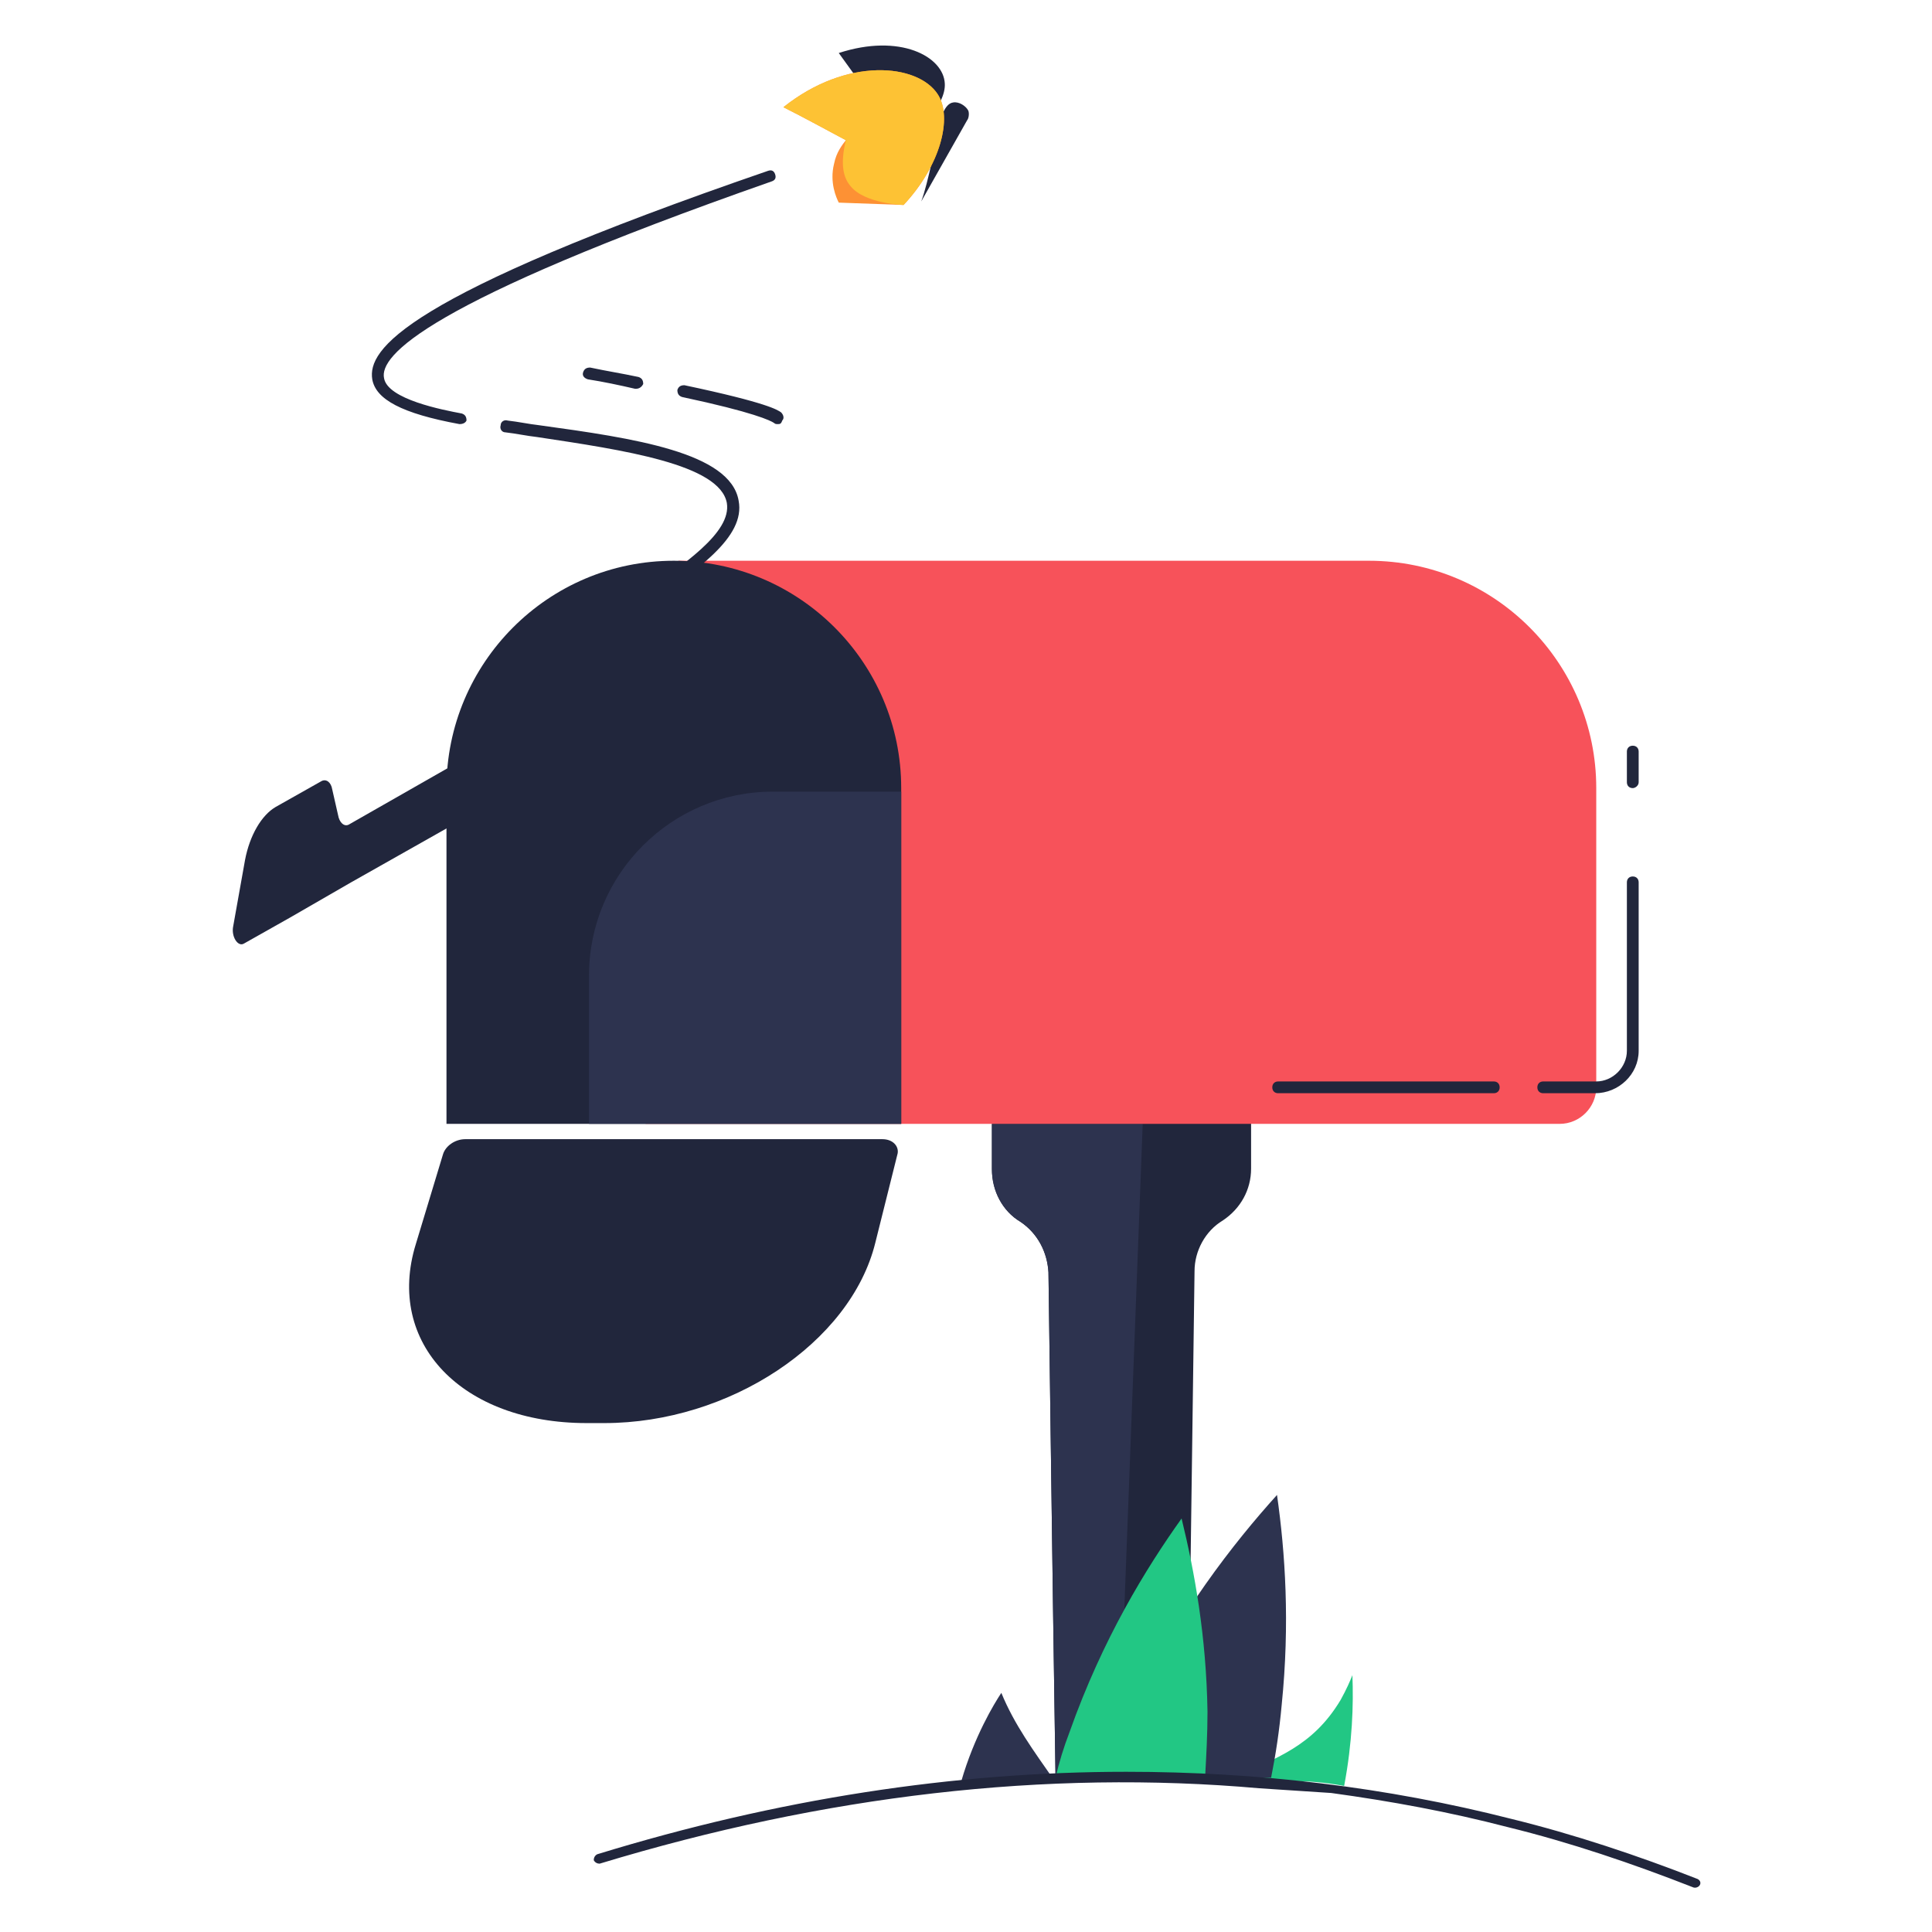 <svg xmlns="http://www.w3.org/2000/svg" viewBox="0 0 164 164" class="icon icon-170"><path fill="#21263C" d="M74.9 96.7H39.5c-.9 0-1.7.6-1.9 1.3l-2.3 7.6c-2.6 8.4 3.9 15.2 14.5 15.2h1.5c10.6 0 20.9-6.8 23-15.3l1.9-7.6c.1-.6-.4-1.2-1.3-1.2zm11.7 7c1.5 1 2.3 2.6 2.4 4.3.1 6.5.3 23.6.6 42.9 3.7-.1 7.4-.2 11.2-.2.3-19.2.5-36.3.6-42.8 0-1.7.9-3.4 2.4-4.3 1.5-1 2.4-2.6 2.4-4.4v-3.9h-22v3.9c0 1.9.9 3.6 2.4 4.5z"></path><path fill="#2D334F" d="M86.6 103.7c1.5 1 2.3 2.6 2.4 4.3.1 6.5.3 23.6.6 42.9 1.8 0 3.5-.1 5.3-.1L97 95.4H84.2v3.9c0 1.8.9 3.5 2.4 4.4z"></path><path fill="#21263C" d="M28.7 69.2l-.5-2.2c-.1-.6-.5-.9-.9-.7l-3.9 2.2c-1.2.7-2.2 2.4-2.6 4.5l-1 5.6c-.2.9.4 1.8.9 1.5l3.9-2.2 5.2-3 17.7-10c.4-.2.6-.9.4-1.5l-.4-2.4c-.1-.6-.5-.9-.9-.7l-17 9.7c-.4.2-.8-.2-.9-.8zM71.2 4.5c.8 1.1 1.6 2.2 2.4 3.4-.3.1-.9.4-1.4 1.1-.9 1-1 2.1-1 2.4 1.2.5 2.3 1 3.5 1.6 3.3-1.6 5.6-4.1 5.5-5.9-.1-2.3-3.8-4.3-9-2.6zm10.9 5.7c.1-.1.2-.5.1-.8-.2-.4-.8-.8-1.3-.7-.7.1-1.1 1.3-1.3 2.6-.1.5-.8 4.2-1.4 5.8l3.9-6.9z"></path><path fill="#FD9134" d="M66.5 9.1c1.8.9 3.6 1.9 5.3 2.8-.3.4-.8 1-1 2-.4 1.6.2 2.9.4 3.3l5.5.2c3.1-3.3 4.2-7.4 2.9-9.4-1.7-2.6-7.7-3.2-13.1 1.1z"></path><path fill="#FDC234" d="M66.5 9.1c1.8.9 3.6 1.9 5.3 2.8-.5 2.1-.2 3.2.4 3.9 1.2 1.5 4.5 1.6 4.5 1.6 3.1-3.3 4.2-7.4 2.9-9.4-1.7-2.6-7.7-3.2-13.1 1.1z"></path><path fill="#F7525A" d="M54.8 95.4h77.6c1.7 0 3.1-1.4 3.1-3.1V66.9c0-10.6-8.6-19.3-19.3-19.3H57.6"></path><path fill="#21263C" d="M76.5 95.4H37.9V66.9c0-10.6 8.6-19.3 19.3-19.3 10.6 0 19.3 8.6 19.3 19.3v28.5z"></path><path fill="#2D334F" d="M76.5 95.4H50V82.8c0-8.6 7-15.6 15.6-15.6h10.9v28.2z"></path><path fill="#21263C" d="M126.8 92.8h-18.3c-.3 0-.5-.2-.5-.5s.2-.5.5-.5h18.3c.3 0 .5.2.5.5s-.2.5-.5.5zm8.6 0H131c-.3 0-.5-.2-.5-.5s.2-.5.5-.5h4.5c1.4 0 2.6-1.2 2.6-2.6V74.9c0-.3.2-.5.5-.5s.5.2.5.5v14.3c0 2-1.7 3.6-3.7 3.6z"></path><path fill="#22C784" d="M106.3 151.1c1.7.2 2.7 0 3.9.1.9 0 2.3.1 3.9.4.7-3.7.8-6.9.7-9.4-.2.5-.5 1.2-1 2.1-2.4 4-5.5 4.9-9 6.6.2 0 .8.1 1.5.2z"></path><path fill="#2D334F" d="M106.2 150.9h1.7c.4-2 .7-4 .9-6.2.7-6.9.3-12.9-.4-17.8-3.7 4.1-8.4 10.1-12.4 18.3-.9 2-1.8 3.9-2.5 5.8 4.3-.2 8.5-.2 12.7-.1z"></path><path fill="#22C784" d="M102.3 150.8c.1-1.8.2-3.6.2-5.5-.1-6.4-1.1-11.9-2.2-16.4-3 4.2-6.7 10.2-9.5 18.1-.5 1.3-.9 2.6-1.2 3.9 4.1 0 8.4-.1 12.7-.1z"></path><path fill="#2D334F" d="M88.1 151.2c.4-.1.8-.1 1.2-.2h.1c-1.6-2.3-3.3-4.6-4.4-7.3-.6.9-2.3 3.7-3.4 7.5 2.1-.2 4.3-.1 6.5 0z"></path><path fill="#21263C" d="M138.6 66.9c-.3 0-.5-.2-.5-.5v-2.6c0-.3.2-.5.5-.5s.5.2.5.5v2.6c0 .3-.3.5-.5.5zM113 152.2c5.1.7 10 1.6 15 2.9 5.3 1.3 10.6 3.1 15.7 5.1.2.1.5 0 .6-.2.1-.2 0-.4-.2-.5-5.1-2-10.5-3.8-15.8-5.1-10.6-2.7-21.5-4-32.7-4-14.6 0-29.6 2.3-44.9 7-.2.1-.3.3-.3.5.1.2.3.3.5.3 19.1-5.8 37.9-8 56-6.4l6.1.4zM51.4 72.5c-.1 0-.2 0-.3-.1-4.5-2.9-7-6-7.5-9.2-.7-4.8 5.2-8.8 10.3-12.4 4.2-2.9 8.2-5.6 7.8-8.1-.6-3.3-8.8-4.5-16.1-5.6-.9-.1-1.8-.3-2.7-.4-.3 0-.5-.3-.4-.6 0-.3.3-.5.6-.4.9.1 1.8.3 2.7.4 8 1.1 16.2 2.3 16.9 6.4.6 3.1-3.5 5.9-8.2 9.1C49.6 55 44 58.8 44.6 63c.4 3 2.8 5.8 7 8.5.2.1.3.5.2.7-.1.2-.3.3-.4.3zM39 36c-4.9-.9-7.1-2.1-7.4-3.8-.4-2.5 2.5-7 33.6-17.7.3-.1.5 0 .6.3.1.3 0 .5-.3.6-29.4 10.3-33.3 14.8-32.9 16.7.3 1.8 5 2.7 6.6 3 .3.1.4.3.4.6-.1.2-.3.3-.6.3zm27 0c-.1 0-.2 0-.3-.1-.3-.2-1.7-.9-7.8-2.2-.3-.1-.4-.3-.4-.6.1-.3.3-.4.6-.4 7.1 1.5 7.9 2.1 8.2 2.3.2.2.3.5.1.7-.1.3-.2.3-.4.3zm-12-3h-.1c-1.3-.3-2.7-.6-4-.8-.3-.1-.5-.3-.4-.6s.3-.4.6-.4c1.4.3 2.7.5 4.1.8.3.1.4.3.4.6-.1.2-.3.4-.6.4z"></path></svg>